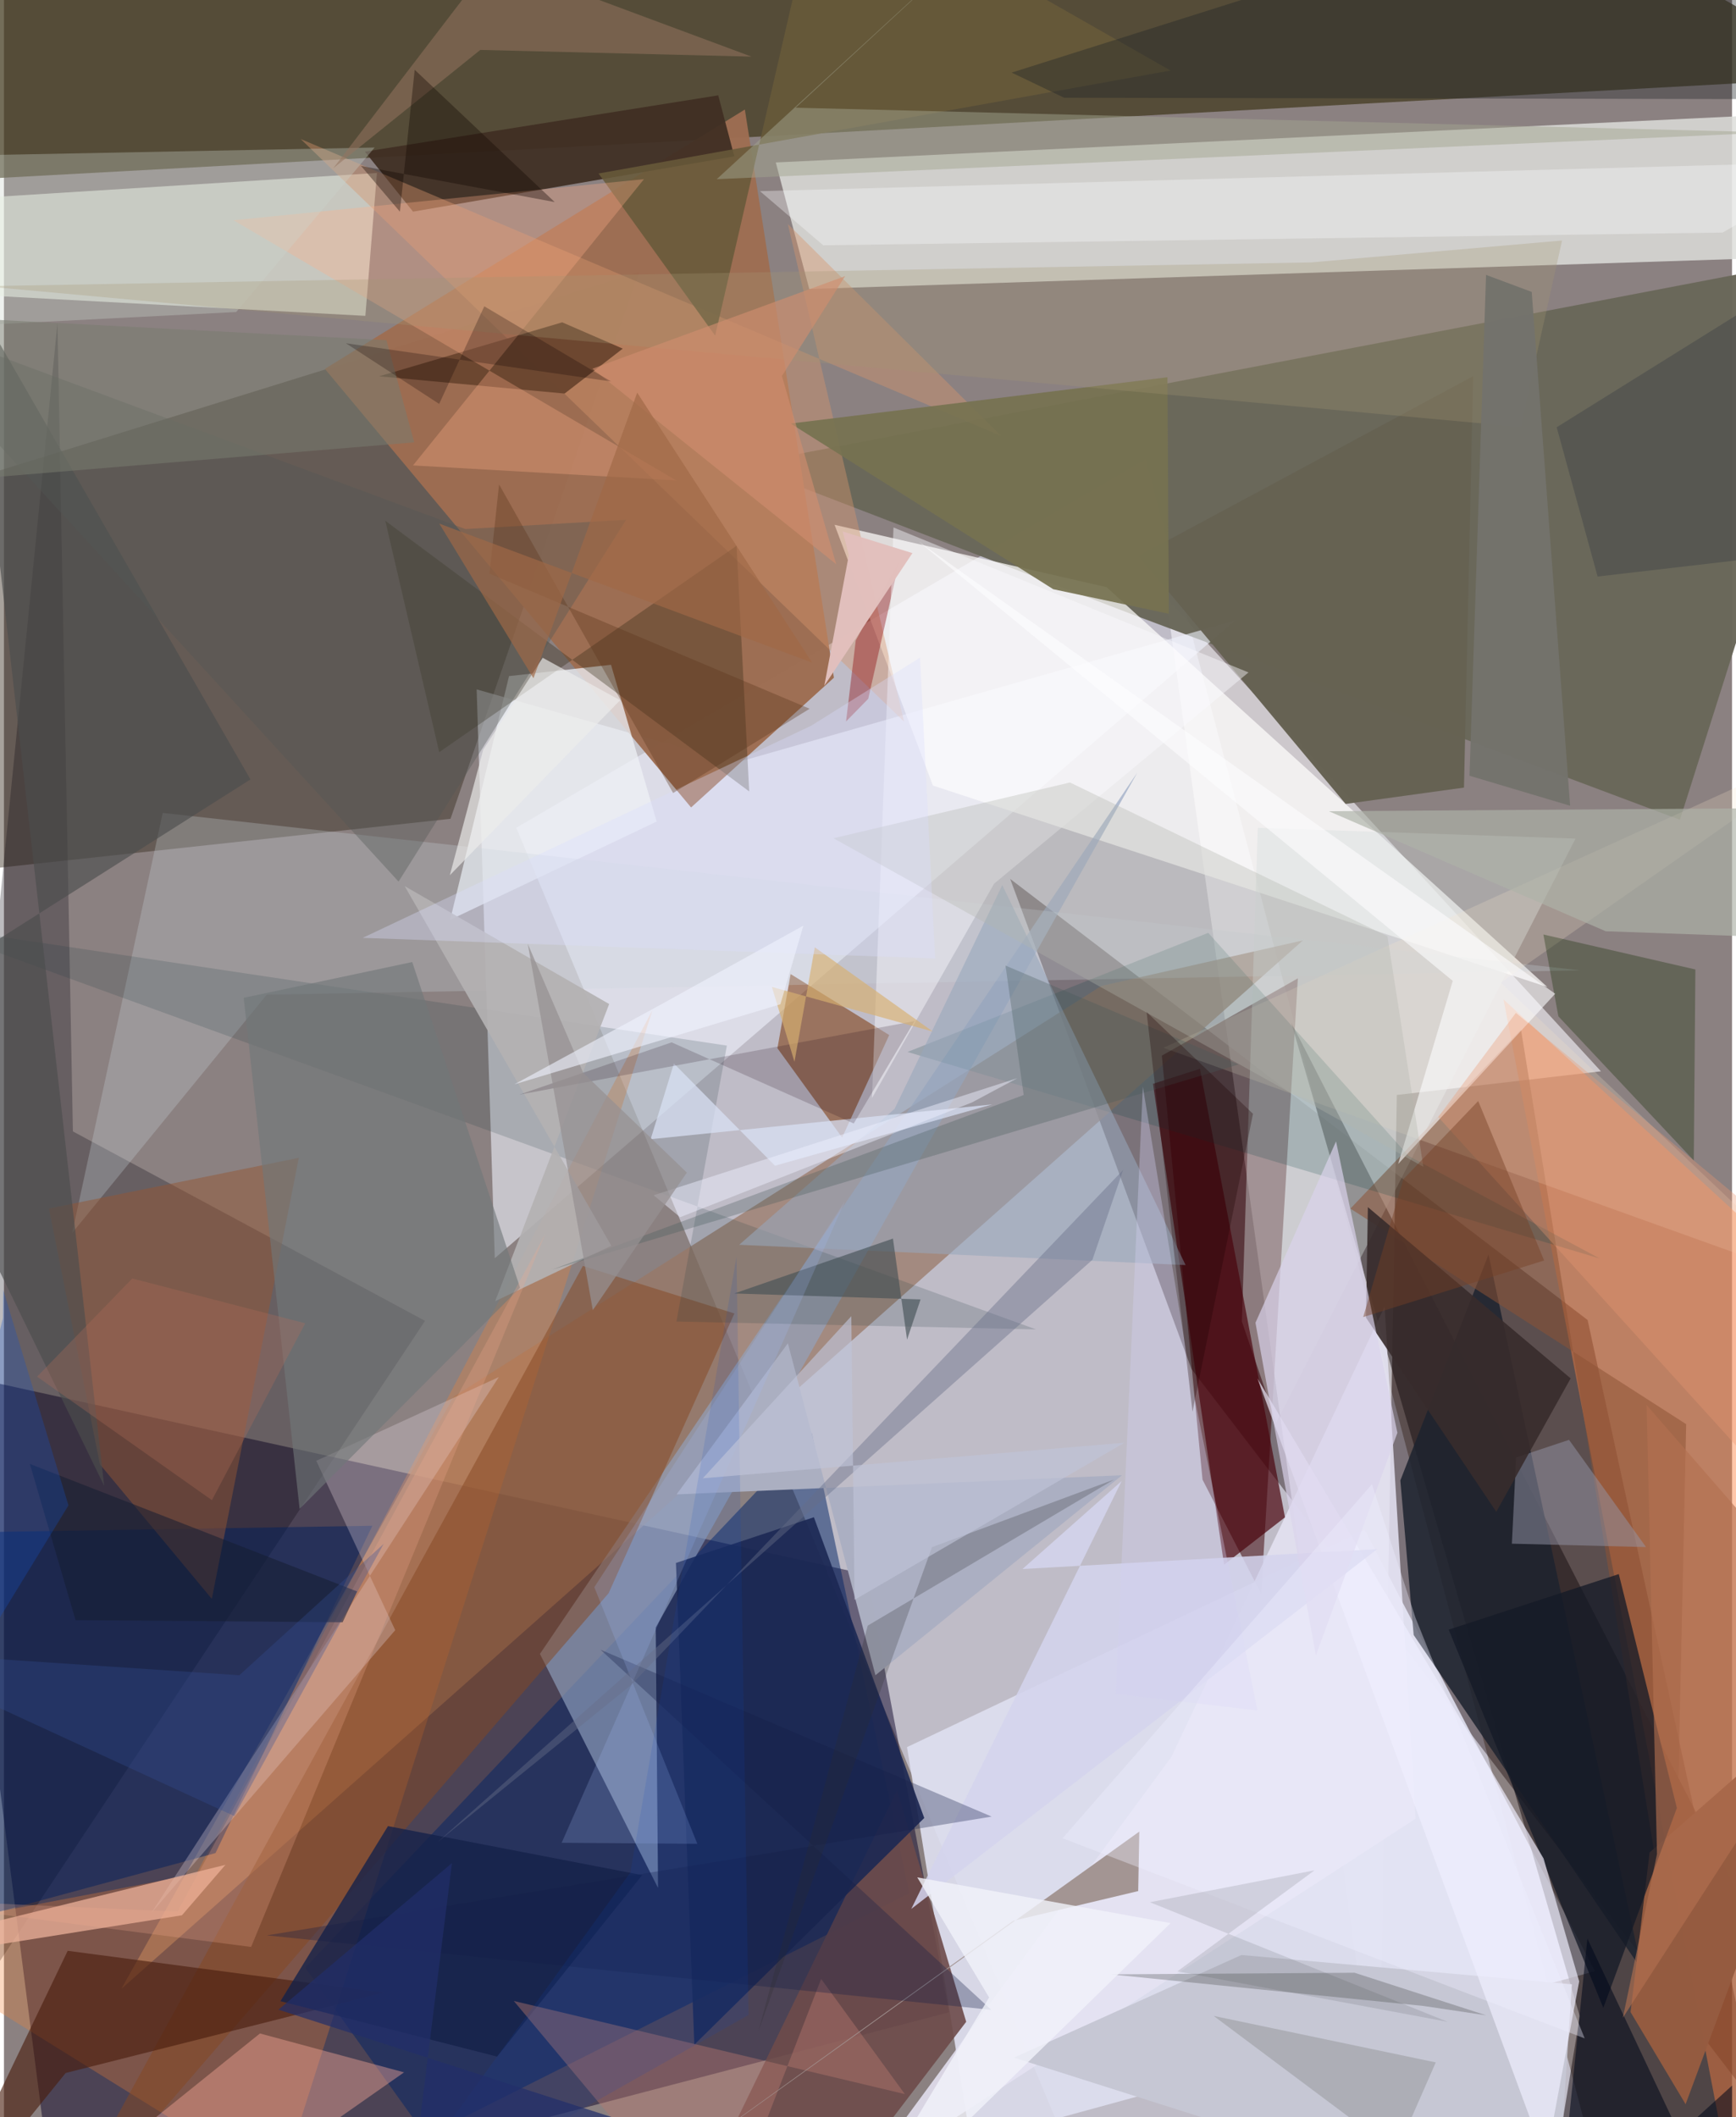 <svg xmlns="http://www.w3.org/2000/svg" width="228" height="278" viewBox="0 0 836 1024"><path fill="#8b8181" d="M0 0h836v1024H0z"/><path fill="#dde0f1" fill-opacity=".627" d="M552.274 222.22l227.352 861.275L534.278 1086l-286.43-685.64z"/><path fill="#0a0127" fill-opacity=".482" d="M457.241 973.267l-39.802-211.71-445.234-97.942L26.427 1086z"/><path fill="#140000" fill-opacity=".392" d="M849.235 1020.652L574.502 662.17l-87.709-237.061 279.342 213.334z"/><path fill="#f1f0f6" fill-opacity=".643" d="M673.82 529.594l98.765-11.439L562.282 289.44l102.807 737.57z"/><path fill="#41391f" fill-opacity=".737" d="M743.987-50.176L898 37.074-44.892 88.39-62-5.683z"/><path fill="#dcdeda" fill-opacity=".843" d="M373.39 78.58l16.198 61.207L876.1 124.041 898 53.388z"/><path fill="#6a6859" fill-opacity=".976" d="M544.556 296.67l-187.221-71.945L898 121.34l-87.204 275.175z"/><path fill="#352b1c" fill-opacity=".435" d="M-27.116 422.37l243.152-26.346 91.13-264.384L-62 246.13z"/><path fill="#eff3fd" fill-opacity=".588" d="M228.682 333.435l125.021 35.538 241.92-68.89-358.18 308.48z"/><path fill="#dedfef" fill-opacity=".918" d="M769.67 953.387l-301.927 82.678-30.873-191.043 221.386-105.15z"/><path fill="#997866" fill-opacity=".733" d="M217.605 675.51L56.78 961.95l571.642-507.123-97.54 22.05z"/><path fill="#1a1012" fill-opacity=".525" d="M898 1031.462l-275.285-536.97 139.604 480.693L744.226 1086z"/><path fill="#3b0002" fill-opacity=".514" d="M560.146 510.572l19.688 205.08 28.388 55.261 17.734-297.724z"/><path fill="#9e6d52" fill-opacity=".969" d="M155.248 178.413l177.167 212.121 69.09-62.754-43.082-274.806z"/><path fill="#f4fbed" fill-opacity=".569" d="M174.844 152.768L-62 140.035V98.86l242.441-15.19z"/><path fill="#fffefc" fill-opacity=".725" d="M533.394 283.99l-131.565-30.16 47.59 126.12 297.235 97.434z"/><path fill="#ff7f3d" fill-opacity=".435" d="M883.954 628.921l-158.52-145.533L837.3 1065.493l3.57-231.413z"/><path fill="#04030d" fill-opacity=".267" d="M203.698 638.854L33.352 547.225l-7.475-390.783L-62 1038.898z"/><path fill="#032465" fill-opacity=".506" d="M437.965 915.705l-47.11-222.571-245.096 258.57 58.451 81.516z"/><path fill="#92a2c0" fill-opacity=".647" d="M259.287 799.94l57.142 113.189-1.12-125.985 232.983-413.472z"/><path fill="#f28132" fill-opacity=".298" d="M93.056 906.359L-62 935.92l195.35 121.446 180.357-568.755z"/><path fill="#3f2e23" fill-opacity=".933" d="M197.91 102.369l155.431-26.731-7.8-29.519-170.95 27.226z"/><path fill="#7a3304" fill-opacity=".533" d="M405.48 550.2l22.778-49.588-47.688-29.484-6.387 35.868z"/><path fill="#edf0f6" fill-opacity=".761" d="M293.683 321.538l22.07 75.817-99.88 47.516 28.472-117.862z"/><path fill="#1e232f" fill-opacity=".859" d="M675.534 716.04l42.663-109.272 74.034 345.806-110.258-161.799z"/><path fill="#d6dddd" fill-opacity=".408" d="M606.58 400.398l153.687 5.2L615.52 687.96l-16.66-48.811z"/><path fill="#854720" fill-opacity=".498" d="M20.518 1086l272-315.433 60.854-135.29-73.315-22.993z"/><path fill="#c9d6db" fill-opacity=".278" d="M76.798 393.169l685.752 76.158-635.425 11.775-94.093 115.209z"/><path fill="#001f5d" fill-opacity=".486" d="M-29.966 932.125l27.125-191.21 181.083-2.96-75.914 158.323z"/><path fill="#6d4b4a" fill-opacity=".906" d="M432.057 865.818L325.034 1086h57.82l82.652-108.125z"/><path fill="#d6966d" fill-opacity=".416" d="M435.43 349.004L143.559 67.242l338.86 143.62-103.207-102.525z"/><path fill="#e4d5e0" fill-opacity=".306" d="M189.28 788.448L71.23 925.315l168.18-259.283-88.329 40.51z"/><path fill="#e5e3f3" fill-opacity=".859" d="M667.925 631.999l14.995 247.633-268.55 174.513 150.387-204.39z"/><path fill="#8d5335" fill-opacity=".533" d="M651.372 584.56l82.533-86.583 74.073 457.294 5.826-266.456z"/><path fill="#49040d" fill-opacity=".686" d="M578.586 516.938l-22.718 7.268 34.399 232.576 29.45-22.906z"/><path fill="#481d0d" fill-opacity=".612" d="M183.657 963.77L30.832 943.531-37.527 1086l67.377-83.365z"/><path fill="#efb39d" fill-opacity=".729" d="M-8.68 930.5l115.816-28.543-21.04 24.404L-62 949.958z"/><path fill="#666253" fill-opacity=".984" d="M649.061 388.83L548.982 268.92l161.775-86.96-4.434 198.97z"/><path fill="#945733" fill-opacity=".49" d="M142.633 560.015l-42.068 213.32-54.155-65.117-24.666-123.705z"/><path fill="#214046" fill-opacity=".184" d="M325.326 639.172l24.4-133.455-389.406-58.373 538.95 195.641z"/><path fill="#c6c7d4" d="M488.608 995.2l262.15 83.275 7.757-118.737-159.864-14.17z"/><path fill="#955b40" fill-opacity=".988" d="M796.107 895.972l-9.204 77.203 26.627 44.561 75.345-202.954z"/><path fill="#141a26" fill-opacity=".761" d="M809.31 874.44l-28.095-113.111-82.283 26.873 74.796 182.938z"/><path fill="#312814" fill-opacity=".337" d="M184.47 251.864l176.06 130.923-6.134-118.8-143.834 99.824z"/><path fill="#f9e7cb" fill-opacity=".224" d="M877.219 620.24l-153.14-144.953L898 353.5 560.95 506.774z"/><path fill="#f0effe" fill-opacity=".675" d="M745.854 1045.047l16.2-86.724-17.239-59.488-138.41-232.115z"/><path fill="#003c3f" fill-opacity=".184" d="M771.988 608.692l-92.37-49.547-97.017-107.966-145.5 57.607z"/><path fill="#fcac9a" fill-opacity=".408" d="M.72 1082.64l123.116-99.123 69.723 18.806L74.118 1086z"/><path fill="#102a01" fill-opacity=".318" d="M818.264 468.902l-.767 92.384-65.513-69.728-7.254-39.572z"/><path fill="#97a7bc" fill-opacity=".576" d="M482.955 428.098l88.696 183.775-215.97-9.812 75.183-65.764z"/><path fill="#6c4630" fill-opacity=".984" d="M271.218 190.35l28.14-21.733-29.288-12.716-88.596 26.105z"/><path fill="#1b2853" fill-opacity=".89" d="M325.094 755.933l8.891 233.013L445.22 879.3l-53.397-145.472z"/><path fill="#abafc1" fill-opacity=".992" d="M421.602 810.253l-42.36-160.55-53.854 73.076 215.53-9.27z"/><path fill="#9393a5" fill-opacity=".502" d="M794.393 748.268l-37.247-51.855-25.605 8.512-2.048 41.701z"/><path fill="#152149" fill-opacity=".792" d="M238.581 994.71l70.17-87.782-122.969-23.706-52.027 84.684z"/><path fill="#675a3a" fill-opacity=".871" d="M564.347 34.115L287.64 83.921l56.416 78.423L395.76-62z"/><path fill="#1e2527" fill-opacity=".376" d="M898 48.034L794.757-62l-307.26 97.112 25.385 12.163z"/><path fill="#ffaf88" fill-opacity=".318" d="M309.621 86.648L197.885 225.109l127.376 7.26-214.249-125.846z"/><path fill="#b7776e" fill-opacity=".427" d="M435.837 1012.849l-40.501-55.692L345.439 1086l-98.793-118.2z"/><path fill="#4b4d4d" fill-opacity=".639" d="M48.493 718.668L-62 491.934 119.256 376.98-17.05 140.165z"/><path fill="#a39593" fill-opacity=".996" d="M549.244 885.885l-.532 28.763-60.492 14.388L270.045 1086z"/><path fill="#00091b" fill-opacity=".553" d="M750.892 1086l85.13-77.286L835.9 1086l-69.88-148.398z"/><path fill="#b3b1b2" fill-opacity=".925" d="M237.63 629.346l56.199-26.825-99.97-173.939 98.928 57.03z"/><path fill="#aeb2a8" fill-opacity=".667" d="M640.98 392.368l133.884 58.041L898 454.795V390.58z"/><path fill="#cbd4cc" fill-opacity=".329" d="M112.341 150.914l66.983-79.56L-62 76.066v83.715z"/><path fill="#382c2c" fill-opacity=".902" d="M721.95 731.217l-63.044-93.932.92-53.43 98.086 82.817z"/><path fill="#777251" fill-opacity=".929" d="M507.636 284.989L380.571 204.85l182.286-22.382.678 114.397z"/><path fill="#445055" fill-opacity=".627" d="M443.426 628.48l-6.527 19.452-6.828-48.877-76.769 26.554z"/><path fill="#a4a691" fill-opacity=".478" d="M383.007 52.092l472.966 11.96-511.153 22.61L506.638-62z"/><path fill="#8a030a" fill-opacity=".384" d="M412.073 309.747l21.196-38.898-15.16 67.146-10.731 10.952z"/><path fill="#d9e1f5" fill-opacity=".718" d="M373.001 563.816l105.098-29.65-165.239 16.817 11.24-36.603z"/><path fill="#957460" fill-opacity=".533" d="M361.636 27.392L230.432 24.15l-71.097 57.216 76.993-100.554z"/><path fill="#d4d4ed" fill-opacity=".859" d="M492.73 758.883l171.603-9.64-225.4 174.04 101.78-206.954z"/><path fill="#fafbff" fill-opacity=".435" d="M478.987 427.421l123.087-102.186-171.74-70.113-10.411 275.987z"/><path fill="#fdfeff" fill-opacity=".584" d="M442.462 261.884l307.985 218.764-75.954 82.317 26.394-88.551z"/><path fill="#dbd3ec" fill-opacity=".682" d="M644.421 552.04l-38.974 87.744 29.224 160.874 39.432-107.66z"/><path fill="#b3b7ae" fill-opacity=".337" d="M686.66 564.335L401.274 405.428l114.434-26.973 153.578 74.357z"/><path fill="#f9f9fd" fill-opacity=".345" d="M831.426 112.48l60.327-34.359-526.021 14.342 30.608 26.182z"/><path fill="#131f48" fill-opacity=".318" d="M127.2 936.072l350.462 36.025-189.076-174.203 189.221 80.727z"/><path fill="#465a59" fill-opacity=".306" d="M265.018 614.104l228.297-84.483-8.792-62.605 112.807 47.81z"/><path fill="#717779" fill-opacity=".616" d="M143.022 729.805l-27.038-247.202 81.534-17.306L249.68 622.83z"/><path fill="#393c37" fill-opacity=".275" d="M535.438 954.932l151.23 15.275 30.442 4.542-63.752-20.607z"/><path fill="#e1bfbc" fill-opacity=".992" d="M408.726 268.461l-2.957-11.402 33.709 10.459-42.616 64.153z"/><path fill="#333b42" fill-opacity=".353" d="M770.96 278.85l-19.796-72.202L898 115.148l-16.698 150.899z"/><path fill="#a59673" fill-opacity=".282" d="M733.707 206.503l20.07-90.183-121.32 10.588L-9.68 138.436z"/><path fill="#8c8d8f" fill-opacity=".431" d="M658.815 1074.694l74.81 11.306-148.392-110.967 107.425 22.484z"/><path fill="#515756" fill-opacity=".369" d="M190.895 426.399l110.098-175.003-77.756 4.489L-62 150.06z"/><path fill="#f1f2fa" fill-opacity=".808" d="M441.825 908.01l34.765 58.095L404.547 1086l159.837-155.856z"/><path fill="#b27051" fill-opacity=".627" d="M898 798.344L794.67 679.541l5.016 217.188-16.503 79.157z"/><path fill="#a4bbf5" fill-opacity=".204" d="M406.787 581.117L269.797 891.29l65.629.487-49.824-124.1z"/><path fill="#1b0015" fill-opacity=".18" d="M249.327 529.435l191.165-35.562-29.396 49.52-88.101-39.245z"/><path fill="#f2ab8d" fill-opacity=".255" d="M261.778 597.047L83.993 924.539-62 918.139l181.576 23.53z"/><path fill="#d7af70" fill-opacity=".655" d="M449.357 498.924l-57.099-40.734-9.833 55.344-10.913-36.183z"/><path fill="#d4cff1" fill-opacity=".357" d="M573.706 664.58l-22.743-139.015-13.128 293.687 68.568 8.054z"/><path fill="#676f88" fill-opacity=".42" d="M526.564 609.318l14.875-43.463L303.403 815l-93.48 75.822z"/><path fill="#161c32" fill-opacity=".537" d="M163.843 784.64l6.984-14.916-158.3-61.68 22.102 75.558z"/><path fill="#ec9773" fill-opacity=".337" d="M894.499 761.566L693.85 540.246l37.57-50.346L898 628.08z"/><path fill="#787d6f" fill-opacity=".533" d="M-40.76 233.757l239.221-19.806-13.42-49.418-231.202-12.074z"/><path fill="#edf0ff" fill-opacity=".467" d="M490.237 521.472l-175.955 56.642 12.83 10.602 141.18-55.507z"/><path fill="#130800" fill-opacity=".361" d="M172.756 80.274l93.682 17.46-67.743-63.988-7.141 68.631z"/><path fill="#ededeb" fill-opacity=".663" d="M231.831 362.65l28.801-44.51 37.445 20.541-82.371 84.64z"/><path fill="#764125" fill-opacity=".443" d="M713.194 532.534l-36.198 37.802-19.427 66.69 87.522-27.372z"/><path fill="#d9defd" fill-opacity=".349" d="M450.484 463.596l-276.952-9.986 216.903-102.562 52.726-32.958z"/><path fill="#0d46c6" fill-opacity=".129" d="M303.048 905.652l-124.175 171.446 181.332-102.523-5.827-366.642z"/><path fill="#d08e6f" fill-opacity=".624" d="M376.344 181.845l26.28 91.067-117.958-94.59 122.277-44.776z"/><path fill="#b36e5b" fill-opacity=".306" d="M100.607 725.58l45.15-85.558-83.685-21.666-46.047 47.485z"/><path fill="#2b2c2c" fill-opacity=".239" d="M364.995 982.426l52.876-196.169 119.116-70.636-88.064 32.697z"/><path fill="#74736c" fill-opacity=".969" d="M708.988 375.194l48.678 14.518-18.578-248.515L717 132.954z"/><path fill="#335196" fill-opacity=".318" d="M111.46 878.385l72.224-131.66-69.825 63.532L-62 798.523z"/><path fill="#f0f0ff" fill-opacity=".365" d="M682.902 782.566l-21.104-64.684L512.117 889.09l252.602 96.815z"/><path fill="#5c341c" fill-opacity=".345" d="M234.898 277.46l154.875 65.33-66.055 40.773L239.526 234.3z"/><path fill="#0e0000" fill-opacity=".247" d="M293.672 184.494l-61.293-36.335-21.835 47.198-45.138-29.345z"/><path fill="#1253c9" fill-opacity=".286" d="M-.501 637.538L-62 880.527 31.205 728.1-.329 623.98z"/><path fill="#c0c4d8" fill-opacity=".643" d="M542.047 697.795l-130.55 75.982-1.567-137.189-71.857 78.407z"/><path fill="#212f6a" fill-opacity=".698" d="M200.128 1034.71L486.512 1086 132.79 972.01l83.928-70.904z"/><path fill="#959092" fill-opacity=".722" d="M330.37 567.139l-50.126-48.235-26.85-62.407 31.476 177.177z"/><path fill="#a06847" fill-opacity=".671" d="M210.605 253.254l45.553 74.789 50.19-138.143 84.657 130.61z"/><path fill="#eff3ff" fill-opacity=".596" d="M318.032 485.729l68.69-38.01-11.094 38.007-128.71 38.734z"/><path fill="#1b0001" fill-opacity=".298" d="M574.993 682.815l-9.173-79.1-13.04-114.229 51.468 49.221z"/><path fill="#353c42" fill-opacity=".133" d="M554.356 920.044l144.124 57.858-130.788-24.431 66.356-48.874z"/></svg>